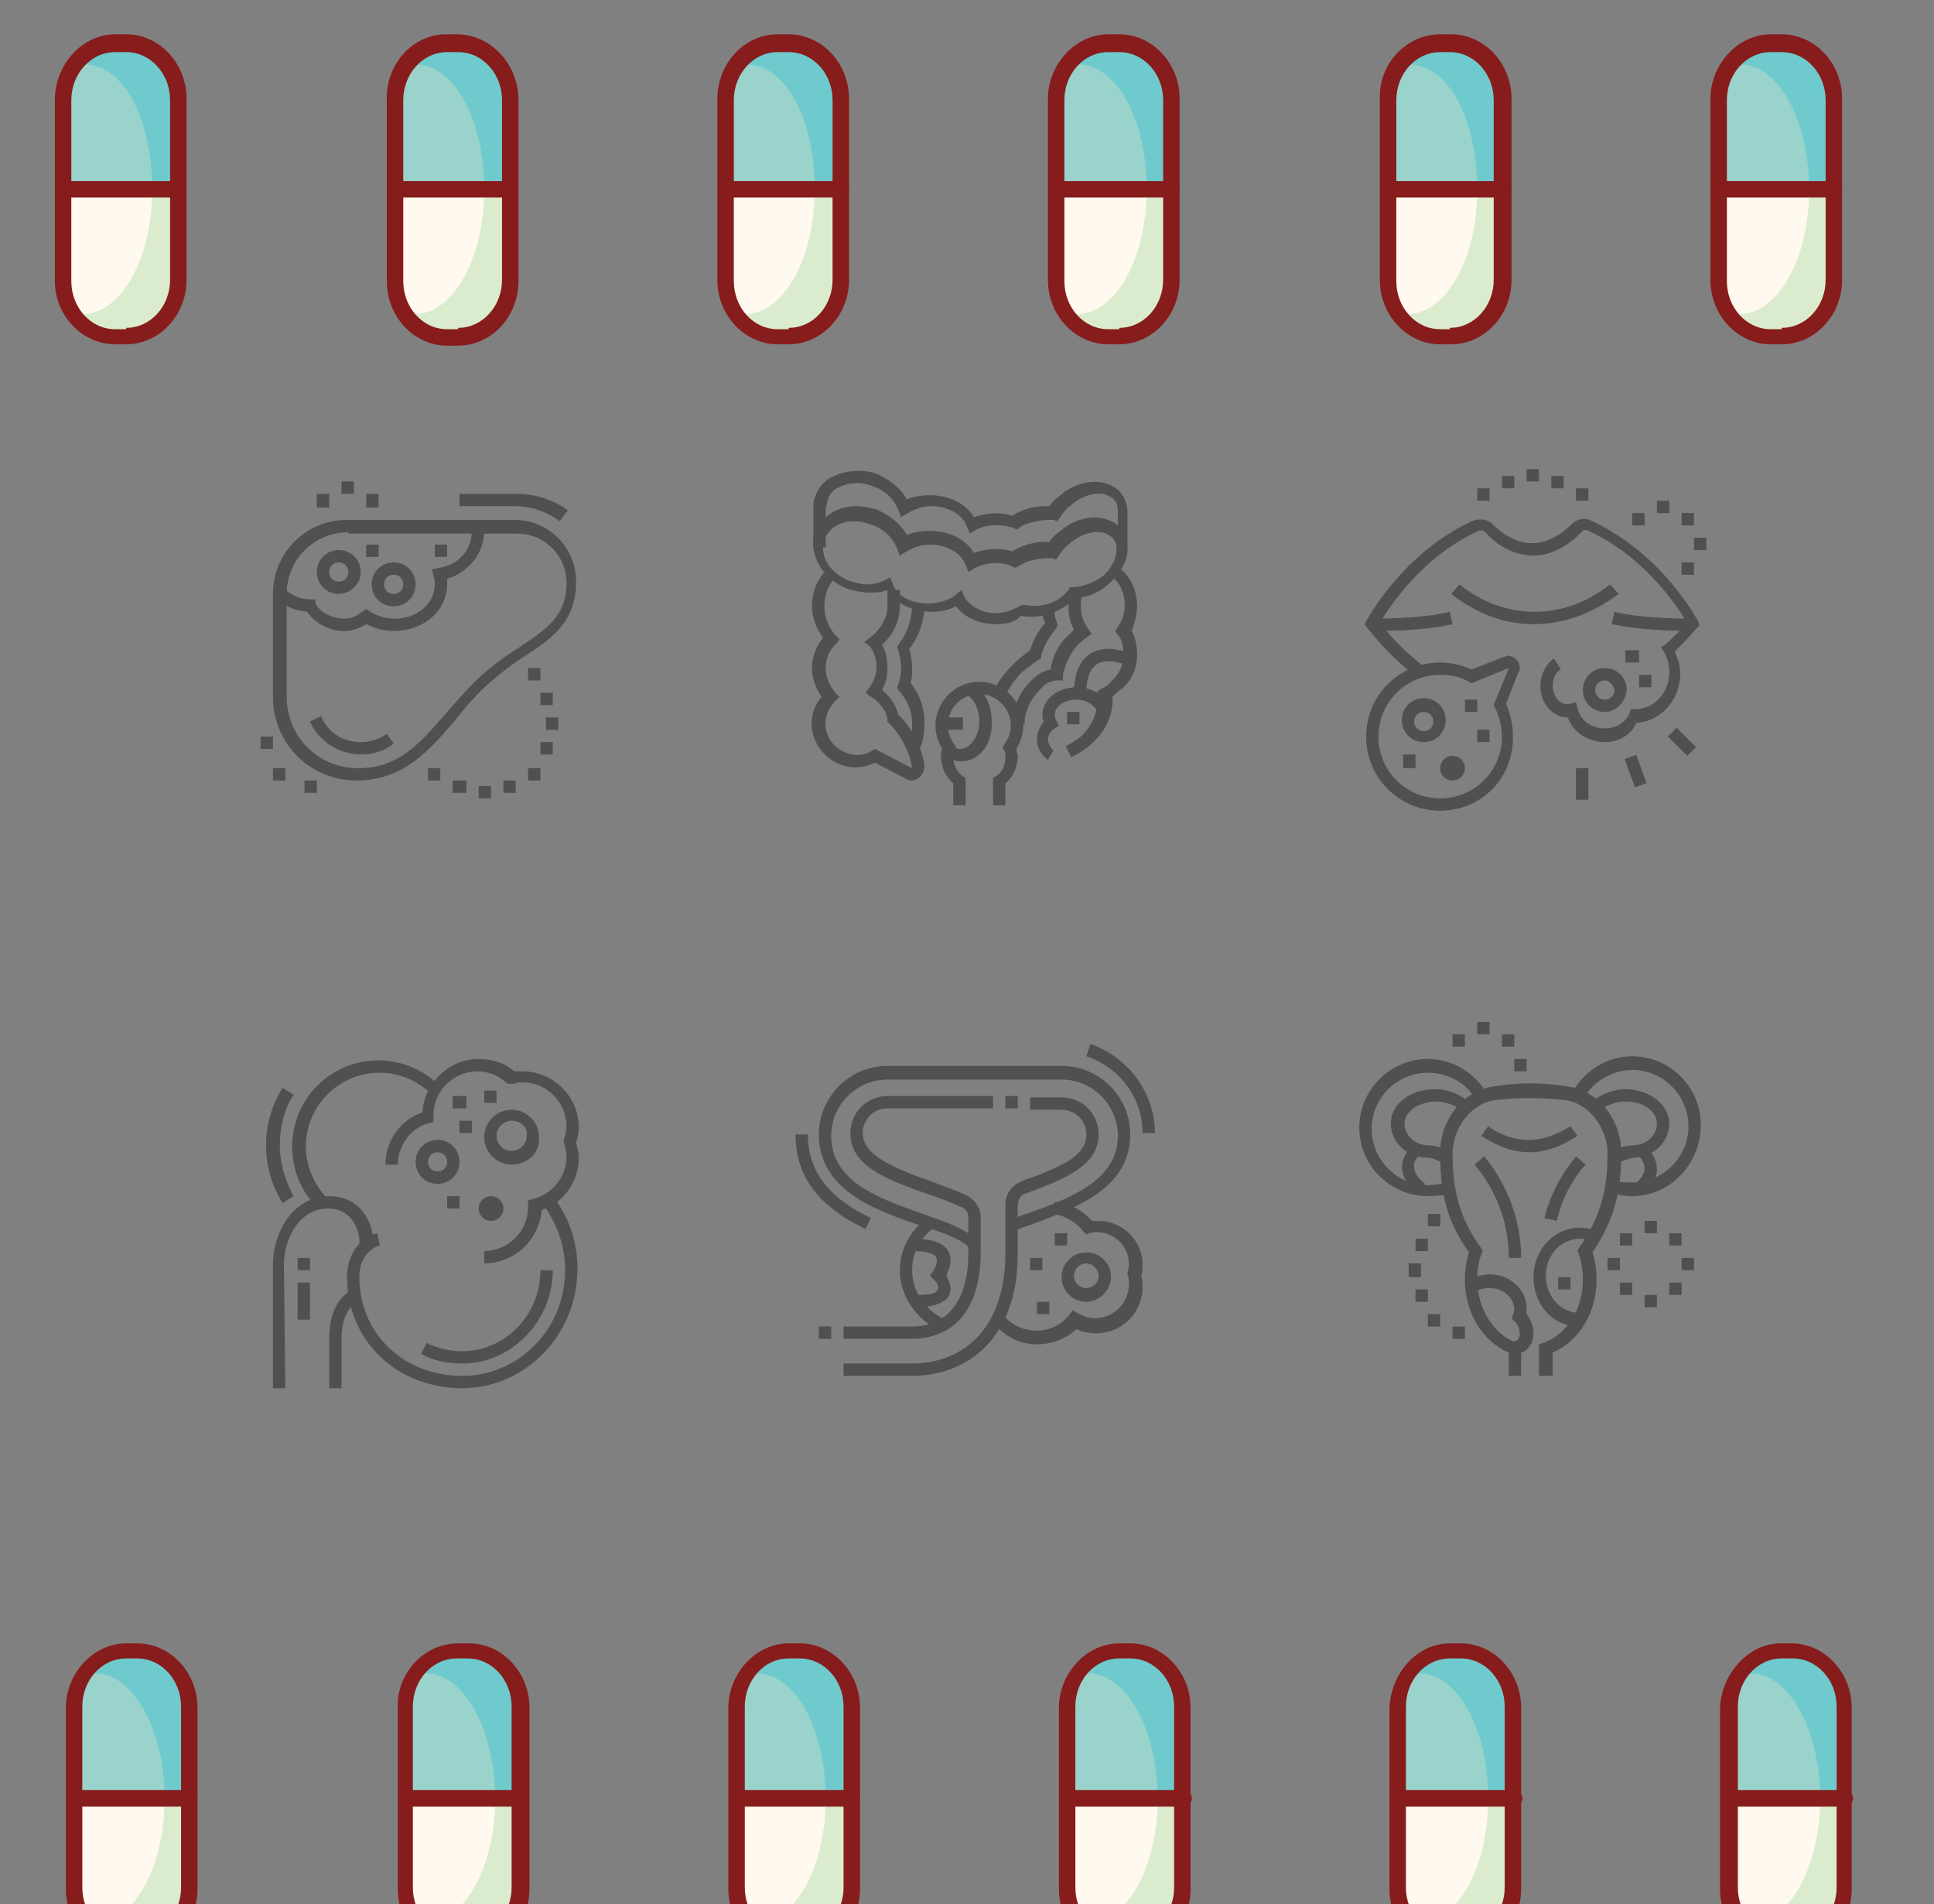 <?xml version="1.0" encoding="utf-8"?>
<!-- Generator: Adobe Illustrator 24.1.2, SVG Export Plug-In . SVG Version: 6.00 Build 0)  -->
<svg version="1.1" id="Layer_1" xmlns="http://www.w3.org/2000/svg" xmlns:xlink="http://www.w3.org/1999/xlink" x="0px" y="0px"
	 viewBox="0 0 141 138.8" style="enable-background:new 0 0 141 138.8;" xml:space="preserve">
<rect x="0" y="0" width="141" height="138.8" fill="#808080" stroke="none"/>
<style type="text/css">
	.st0{fill:#99D3CB;}
	.st1{fill:#FFF9EF;}
	.st2{fill:#6FCACD;}
	.st3{fill:#DAECCD;}
	.st4{fill:#871C1C;}
	.st5{fill:#505050;}
</style>
<g>
	<path class="st0" d="M85.1,7.3c0-2.3-1.7-4.1-3.8-4.1h-0.8c-2.1,0-3.8,1.8-3.8,4.1v6.5h8.4L85.1,7.3L85.1,7.3z"/>
	<path class="st1" d="M80.5,24.5h0.8c2.1,0,3.8-1.8,3.8-4.1v-6.5h-8.4v6.5C76.7,22.6,78.4,24.5,80.5,24.5z"/>
	<path class="st2" d="M83.6,13.8h1.5V7.3c0-2.3-1.7-4.1-3.8-4.1h-0.8c-1.3,0-2.5,0.7-3.2,1.8c0.4-0.2,0.8-0.3,1.3-0.3
		C81.4,4.7,83.6,8.7,83.6,13.8z"/>
	<path class="st3" d="M83.6,13.8c0,5.1-2.3,9.1-5.1,9.1c-0.4,0-0.9-0.1-1.3-0.3c0.7,1.1,1.9,1.8,3.2,1.8h0.9c2.1,0,3.8-1.8,3.8-4.1
		v-6.5L83.6,13.8L83.6,13.8z"/>
	<path class="st4" d="M80.8,2.5h0.8C84,2.5,86,4.6,86,7.2v13.2c0,2.6-2,4.7-4.4,4.7h-0.8c-2.4,0-4.4-2.1-4.4-4.7V7.2
		C76.4,4.7,78.4,2.5,80.8,2.5z M81.6,23.9c1.8,0,3.2-1.6,3.2-3.5V7.3c0-1.9-1.4-3.5-3.2-3.5h-0.8c-1.8,0-3.2,1.6-3.2,3.5v13.2
		c0,1.9,1.4,3.5,3.2,3.5h0.8V23.9z"/>
	<path class="st4" d="M77.3,13.2h8.1c0.3,0,0.6,0.3,0.6,0.6s-0.3,0.6-0.6,0.6h-8.1c-0.3,0-0.6-0.3-0.6-0.6S77,13.2,77.3,13.2z"/>
</g>
<g>
	<path class="st0" d="M36.8,7.3c0-2.3-1.7-4.1-3.8-4.1h-0.8c-2.1,0-3.8,1.8-3.8,4.1v6.5h8.4L36.8,7.3L36.8,7.3z"/>
	<path class="st1" d="M32.2,24.5H33c2.1,0,3.8-1.8,3.8-4.1v-6.5h-8.4v6.5C28.4,22.6,30.1,24.5,32.2,24.5z"/>
	<path class="st2" d="M35.3,13.8h1.5V7.3c0-2.3-1.7-4.1-3.8-4.1h-0.8c-1.3,0-2.5,0.7-3.2,1.8c0.4-0.2,0.8-0.3,1.3-0.3
		C33.1,4.7,35.3,8.7,35.3,13.8z"/>
	<path class="st3" d="M35.3,13.8c0,5.1-2.3,9.1-5.1,9.1c-0.4,0-0.9-0.1-1.3-0.3c0.7,1.1,1.9,1.8,3.2,1.8H33c2.1,0,3.8-1.8,3.8-4.1
		v-6.5L35.3,13.8L35.3,13.8z"/>
	<path class="st4" d="M32.5,2.5h0.8c2.5,0,4.5,2.2,4.5,4.8v13.2c0,2.6-2,4.7-4.4,4.7h-0.8c-2.4,0-4.4-2.1-4.4-4.7V7.3
		C28.1,4.7,30.1,2.5,32.5,2.5z M33.4,23.9c1.8,0,3.2-1.6,3.2-3.5V7.3c0-1.9-1.4-3.5-3.2-3.5h-0.8c-1.8,0-3.2,1.6-3.2,3.5v13.2
		c0,1.9,1.4,3.5,3.2,3.5h0.8V23.9z"/>
	<path class="st4" d="M29,13.2h8.1c0.3,0,0.6,0.3,0.6,0.6s-0.3,0.6-0.6,0.6H29c-0.3,0-0.6-0.3-0.6-0.6S28.7,13.2,29,13.2z"/>
</g>
<g>
	<path class="st0" d="M133.3,7.3c0-2.3-1.7-4.1-3.8-4.1h-0.8c-2.1,0-3.8,1.8-3.8,4.1v6.5h8.4L133.3,7.3L133.3,7.3z"/>
	<path class="st1" d="M128.8,24.5h0.8c2.1,0,3.8-1.8,3.8-4.1v-6.5H125v6.5C125,22.6,126.7,24.5,128.8,24.5z"/>
	<path class="st2" d="M131.9,13.8h1.5V7.3c0-2.3-1.7-4.1-3.8-4.1h-0.8c-1.3,0-2.5,0.7-3.2,1.8c0.4-0.2,0.8-0.3,1.3-0.3
		C129.6,4.7,131.9,8.7,131.9,13.8z"/>
	<path class="st3" d="M131.9,13.8c0,5.1-2.3,9.1-5.1,9.1c-0.4,0-0.9-0.1-1.3-0.3c0.7,1.1,1.9,1.8,3.2,1.8h0.8c2.1,0,3.8-1.8,3.8-4.1
		v-6.5L131.9,13.8L131.9,13.8z"/>
	<path class="st4" d="M129.1,2.5h0.8c2.4,0,4.4,2.1,4.4,4.7v13.2c0,2.6-2,4.7-4.4,4.7h-0.8c-2.4,0-4.4-2.1-4.4-4.7V7.2
		C124.7,4.7,126.7,2.5,129.1,2.5z M129.9,23.9c1.8,0,3.2-1.6,3.2-3.5V7.3c0-1.9-1.4-3.5-3.2-3.5h-0.8c-1.8,0-3.2,1.6-3.2,3.5v13.2
		c0,1.9,1.4,3.5,3.2,3.5h0.8V23.9z"/>
	<path class="st4" d="M125.6,13.2h8.1c0.3,0,0.6,0.3,0.6,0.6s-0.3,0.6-0.6,0.6h-8.1c-0.3,0-0.6-0.3-0.6-0.6S125.3,13.2,125.6,13.2z"
		/>
</g>
<g>
	<path class="st0" d="M60.9,7.3c0-2.3-1.7-4.1-3.8-4.1h-0.8c-2.1,0-3.8,1.8-3.8,4.1v6.5H61L60.9,7.3L60.9,7.3z"/>
	<path class="st1" d="M56.3,24.5h0.8c2.1,0,3.8-1.8,3.8-4.1v-6.5h-8.4v6.5C52.5,22.6,54.2,24.5,56.3,24.5z"/>
	<path class="st2" d="M59.4,13.8h1.5V7.3c0-2.3-1.7-4.1-3.8-4.1h-0.8c-1.3,0-2.5,0.7-3.2,1.8c0.4-0.2,0.8-0.3,1.3-0.3
		C57.3,4.7,59.4,8.7,59.4,13.8z"/>
	<path class="st3" d="M59.4,13.8c0,5.1-2.3,9.1-5.1,9.1c-0.4,0-0.9-0.1-1.3-0.3c0.7,1.1,1.9,1.8,3.2,1.8H57c2.1,0,3.8-1.8,3.8-4.1
		v-6.5L59.4,13.8L59.4,13.8z"/>
	<path class="st4" d="M56.7,2.5h0.8c2.4,0,4.4,2.1,4.4,4.7v13.2c0,2.6-2,4.7-4.4,4.7h-0.8c-2.4,0-4.4-2.1-4.4-4.7V7.2
		C52.3,4.7,54.2,2.5,56.7,2.5z M57.5,23.9c1.8,0,3.2-1.6,3.2-3.5V7.3c0-1.9-1.4-3.5-3.2-3.5h-0.8c-1.8,0-3.2,1.6-3.2,3.5v13.2
		c0,1.9,1.4,3.5,3.2,3.5h0.8V23.9z"/>
	<path class="st4" d="M53.2,13.2h8.1c0.3,0,0.6,0.3,0.6,0.6s-0.3,0.6-0.6,0.6h-8.1c-0.3,0-0.6-0.3-0.6-0.6S52.8,13.2,53.2,13.2z"/>
</g>
<g>
	<path class="st0" d="M109.2,7.3c0-2.3-1.7-4.1-3.8-4.1h-0.8c-2.1,0-3.8,1.8-3.8,4.1v6.5h8.4L109.2,7.3L109.2,7.3z"/>
	<path class="st1" d="M104.6,24.5h0.8c2.1,0,3.8-1.8,3.8-4.1v-6.5h-8.4v6.5C100.8,22.6,102.5,24.5,104.6,24.5z"/>
	<path class="st2" d="M107.7,13.8h1.5V7.3c0-2.3-1.7-4.1-3.8-4.1h-0.8c-1.3,0-2.5,0.7-3.2,1.8c0.4-0.2,0.8-0.3,1.3-0.3
		C105.6,4.7,107.7,8.7,107.7,13.8z"/>
	<path class="st3" d="M107.7,13.8c0,5.1-2.3,9.1-5.1,9.1c-0.4,0-0.9-0.1-1.3-0.3c0.7,1.1,1.9,1.8,3.2,1.8h0.8c2.1,0,3.8-1.8,3.8-4.1
		v-6.5L107.7,13.8L107.7,13.8z"/>
	<path class="st4" d="M105,2.5h0.8c2.4,0,4.4,2.1,4.4,4.7v13.2c0,2.6-2,4.7-4.4,4.7H105c-2.4,0-4.4-2.1-4.4-4.7V7.2
		C100.5,4.7,102.5,2.5,105,2.5z M105.7,23.9c1.8,0,3.2-1.6,3.2-3.5V7.3c0-1.9-1.4-3.5-3.2-3.5H105c-1.8,0-3.2,1.6-3.2,3.5v13.2
		c0,1.9,1.4,3.5,3.2,3.5h0.7V23.9z"/>
	<path class="st4" d="M101.5,13.2h8.1c0.3,0,0.6,0.3,0.6,0.6s-0.3,0.6-0.6,0.6h-8.1c-0.3,0-0.6-0.3-0.6-0.6S101.1,13.2,101.5,13.2z"
		/>
</g>
<g>
	<path class="st0" d="M12.6,7.3c0-2.3-1.7-4.1-3.8-4.1H8.1C6,3.2,4.2,5,4.2,7.3v6.5h8.4C12.6,13.8,12.6,7.3,12.6,7.3z"/>
	<path class="st1" d="M8.1,24.5h0.8c2.1,0,3.8-1.8,3.8-4.1v-6.5H4.2v6.5C4.2,22.6,6,24.5,8.1,24.5z"/>
	<path class="st2" d="M11.1,13.8h1.5V7.3c0-2.3-1.7-4.1-3.8-4.1H8.1C6.8,3.2,5.6,3.9,4.9,5c0.4-0.2,0.8-0.3,1.3-0.3
		C9,4.7,11.1,8.7,11.1,13.8z"/>
	<path class="st3" d="M11.1,13.8c0,5.1-2.3,9.1-5.1,9.1c-0.4,0-0.9-0.1-1.3-0.3c0.7,1.1,1.9,1.8,3.2,1.8h0.8c2.1,0,3.8-1.8,3.8-4.1
		v-6.5L11.1,13.8L11.1,13.8z"/>
	<path class="st4" d="M8.4,2.5h0.8c2.4,0,4.4,2.1,4.4,4.7v13.2c0,2.6-2,4.7-4.4,4.7H8.4C6,25.1,4,23,4,20.5V7.3C4,4.7,6,2.5,8.4,2.5
		z M9.2,23.9c1.8,0,3.2-1.6,3.2-3.5V7.3c0-1.9-1.4-3.5-3.2-3.5H8.4c-1.8,0-3.2,1.6-3.2,3.5v13.2c0,1.9,1.4,3.5,3.2,3.5h0.8V23.9z"/>
	<path class="st4" d="M4.9,13.2H13c0.3,0,0.6,0.3,0.6,0.6s-0.3,0.6-0.6,0.6H4.9c-0.3,0-0.6-0.3-0.6-0.6S4.6,13.2,4.9,13.2z"/>
</g>
<g>
	<path class="st0" d="M85.9,124.6c0-2.3-1.7-4.1-3.8-4.1h-0.8c-2.1,0-3.8,1.8-3.8,4.1v6.5H86L85.9,124.6L85.9,124.6z"/>
	<path class="st1" d="M81.3,141.8H82c2.1,0,3.8-1.8,3.8-4.1v-6.5h-8.4v6.5C77.5,140,79.2,141.8,81.3,141.8z"/>
	<path class="st2" d="M84.4,131.1h1.5v-6.5c0-2.3-1.7-4.1-3.8-4.1h-0.8c-1.3,0-2.5,0.7-3.2,1.8c0.4-0.2,0.8-0.3,1.3-0.3
		C82.1,122,84.4,126.1,84.4,131.1z"/>
	<path class="st3" d="M84.4,131.1c0,5.1-2.3,9.1-5.1,9.1c-0.4,0-0.9-0.1-1.3-0.3c0.7,1.1,1.9,1.8,3.2,1.8H82c2.1,0,3.8-1.8,3.8-4.1
		v-6.5H84.4L84.4,131.1z"/>
	<path class="st4" d="M81.6,119.8h0.8c2.4,0,4.4,2.1,4.4,4.7v13.2c0,2.6-2,4.7-4.4,4.7h-0.8c-2.4,0-4.4-2.1-4.4-4.7v-13.2
		C77.2,122,79.2,119.8,81.6,119.8z M82.4,141.1c1.8,0,3.2-1.6,3.2-3.5v-13.2c0-1.9-1.4-3.5-3.2-3.5h-0.8c-1.8,0-3.2,1.6-3.2,3.5
		v13.2c0,1.9,1.4,3.5,3.2,3.5H82.4z"/>
	<path class="st4" d="M78.2,130.5h8.1c0.3,0,0.6,0.3,0.6,0.6s-0.3,0.6-0.6,0.6h-8.1c-0.3,0-0.6-0.3-0.6-0.6
		C77.5,130.8,77.8,130.5,78.2,130.5z"/>
</g>
<g>
	<path class="st0" d="M37.6,124.6c0-2.3-1.7-4.1-3.8-4.1H33c-2.1,0-3.8,1.8-3.8,4.1v6.5h8.4V124.6L37.6,124.6z"/>
	<path class="st1" d="M33,141.8h0.8c2.1,0,3.8-1.8,3.8-4.1v-6.5h-8.4v6.5C29.2,140,30.9,141.8,33,141.8z"/>
	<path class="st2" d="M36.1,131.1h1.5v-6.5c0-2.3-1.7-4.1-3.8-4.1H33c-1.3,0-2.5,0.7-3.2,1.8c0.4-0.2,0.8-0.3,1.3-0.3
		C33.8,122,36.1,126.1,36.1,131.1z"/>
	<path class="st3" d="M36.1,131.1c0,5.1-2.3,9.1-5.1,9.1c-0.4,0-0.9-0.1-1.3-0.3c0.7,1.1,1.9,1.8,3.2,1.8h0.8c2.1,0,3.8-1.8,3.8-4.1
		v-6.5H36.1L36.1,131.1z"/>
	<path class="st4" d="M33.4,119.8h0.8c2.4,0,4.4,2.1,4.4,4.7v13.2c0,2.6-2,4.7-4.4,4.7h-0.8c-2.4,0-4.4-2.1-4.4-4.7v-13.2
		C28.9,122,30.9,119.8,33.4,119.8z M34.1,141.1c1.8,0,3.2-1.6,3.2-3.5v-13.2c0-1.9-1.4-3.5-3.2-3.5h-0.8c-1.8,0-3.2,1.6-3.2,3.5
		v13.2c0,1.9,1.4,3.5,3.2,3.5H34.1z"/>
	<path class="st4" d="M29.9,130.5H38c0.3,0,0.6,0.3,0.6,0.6s-0.3,0.6-0.6,0.6h-8.1c-0.3,0-0.6-0.3-0.6-0.6
		C29.2,130.8,29.5,130.5,29.9,130.5z"/>
</g>
<g>
	<path class="st0" d="M134.2,124.6c0-2.3-1.7-4.1-3.8-4.1h-0.8c-2.1,0-3.8,1.8-3.8,4.1v6.5h8.4L134.2,124.6L134.2,124.6z"/>
	<path class="st1" d="M129.6,141.8h0.8c2.1,0,3.8-1.8,3.8-4.1v-6.5h-8.4v6.5C125.8,140,127.5,141.8,129.6,141.8z"/>
	<path class="st2" d="M132.7,131.1h1.5v-6.5c0-2.3-1.7-4.1-3.8-4.1h-0.8c-1.3,0-2.5,0.7-3.2,1.8c0.4-0.2,0.8-0.3,1.3-0.3
		C130.4,122,132.7,126.1,132.7,131.1z"/>
	<path class="st3" d="M132.7,131.1c0,5.1-2.3,9.1-5.1,9.1c-0.4,0-0.9-0.1-1.3-0.3c0.7,1.1,1.9,1.8,3.2,1.8h0.8
		c2.1,0,3.8-1.8,3.8-4.1v-6.5H132.7L132.7,131.1z"/>
	<path class="st4" d="M129.8,119.8h0.8c2.4,0,4.4,2.1,4.4,4.7v13.2c0,2.6-2,4.7-4.4,4.7h-0.8c-2.4,0-4.4-2.1-4.4-4.7v-13.2
		C125.5,122,127.5,119.8,129.8,119.8z M130.7,141.1c1.8,0,3.2-1.6,3.2-3.5v-13.2c0-1.9-1.4-3.5-3.2-3.5h-0.8c-1.8,0-3.2,1.6-3.2,3.5
		v13.2c0,1.9,1.4,3.5,3.2,3.5H130.7z"/>
	<path class="st4" d="M126.4,130.5h8.1c0.3,0,0.6,0.3,0.6,0.6s-0.3,0.6-0.6,0.6h-8.1c-0.3,0-0.6-0.3-0.6-0.6
		S126.1,130.5,126.4,130.5z"/>
</g>
<g>
	<path class="st0" d="M61.7,124.6c0-2.3-1.7-4.1-3.8-4.1h-0.8c-2.1,0-3.8,1.8-3.8,4.1v6.5h8.4L61.7,124.6L61.7,124.6z"/>
	<path class="st1" d="M57.2,141.8H58c2.1,0,3.8-1.8,3.8-4.1v-6.5h-8.4v6.5C53.3,140,55.1,141.8,57.2,141.8z"/>
	<path class="st2" d="M60.2,131.1h1.5v-6.5c0-2.3-1.7-4.1-3.8-4.1h-0.8c-1.3,0-2.5,0.7-3.2,1.8c0.4-0.2,0.8-0.3,1.3-0.3
		C58,122,60.2,126.1,60.2,131.1z"/>
	<path class="st3" d="M60.2,131.1c0,5.1-2.3,9.1-5.1,9.1c-0.4,0-0.9-0.1-1.3-0.3c0.7,1.1,1.9,1.8,3.2,1.8h0.8c2.1,0,3.8-1.8,3.8-4.1
		v-6.5H60.2L60.2,131.1z"/>
	<path class="st4" d="M57.5,119.8h0.8c2.4,0,4.4,2.1,4.4,4.7v13.2c0,2.6-2,4.7-4.4,4.7h-0.8c-2.4,0-4.4-2.1-4.4-4.7v-13.2
		C53.1,122,55.1,119.8,57.5,119.8z M58.3,141.1c1.8,0,3.2-1.6,3.2-3.5v-13.2c0-1.9-1.4-3.5-3.2-3.5h-0.8c-1.8,0-3.2,1.6-3.2,3.5
		v13.2c0,1.9,1.4,3.5,3.2,3.5H58.3z"/>
	<path class="st4" d="M54,130.5h8.1c0.3,0,0.6,0.3,0.6,0.6s-0.3,0.6-0.6,0.6H54c-0.3,0-0.6-0.3-0.6-0.6S53.7,130.5,54,130.5z"/>
</g>
<g>
	<path class="st0" d="M110,124.6c0-2.3-1.7-4.1-3.8-4.1h-0.8c-2.1,0-3.8,1.8-3.8,4.1v6.5h8.4L110,124.6L110,124.6z"/>
	<path class="st1" d="M105.5,141.8h0.8c2.1,0,3.8-1.8,3.8-4.1v-6.5h-8.4v6.5C101.6,140,103.3,141.8,105.5,141.8z"/>
	<path class="st2" d="M108.5,131.1h1.5v-6.5c0-2.3-1.7-4.1-3.8-4.1h-0.8c-1.3,0-2.5,0.7-3.2,1.8c0.4-0.2,0.8-0.3,1.3-0.3
		C106.3,122,108.5,126.1,108.5,131.1z"/>
	<path class="st3" d="M108.5,131.1c0,5.1-2.3,9.1-5.1,9.1c-0.4,0-0.9-0.1-1.3-0.3c0.7,1.1,1.9,1.8,3.2,1.8h0.8
		c2.1,0,3.8-1.8,3.8-4.1v-6.5H108.5L108.5,131.1z"/>
	<path class="st4" d="M105.7,119.8h0.8c2.4,0,4.4,2.1,4.4,4.7v13.2c0,2.6-2,4.7-4.4,4.7h-0.8c-2.4,0-4.4-2.1-4.4-4.7v-13.2
		C101.4,122,103.3,119.8,105.7,119.8z M106.5,141.1c1.8,0,3.2-1.6,3.2-3.5v-13.2c0-1.9-1.4-3.5-3.2-3.5h-0.8c-1.8,0-3.2,1.6-3.2,3.5
		v13.2c0,1.9,1.4,3.5,3.2,3.5H106.5z"/>
	<path class="st4" d="M102.3,130.5h8.1c0.3,0,0.6,0.3,0.6,0.6s-0.3,0.6-0.6,0.6h-8.1c-0.3,0-0.6-0.3-0.6-0.6S102,130.5,102.3,130.5z
		"/>
</g>
<g>
	<path class="st0" d="M13.4,124.6c0-2.3-1.7-4.1-3.8-4.1H8.9c-2.1,0-3.8,1.8-3.8,4.1v6.5h8.4L13.4,124.6L13.4,124.6z"/>
	<path class="st1" d="M8.9,141.8h0.8c2.1,0,3.8-1.8,3.8-4.1v-6.5H5v6.5C5.1,140,6.8,141.8,8.9,141.8z"/>
	<path class="st2" d="M12,131.1h1.5v-6.5c0-2.3-1.7-4.1-3.8-4.1H8.9c-1.3,0-2.5,0.7-3.2,1.8c0.4-0.2,0.8-0.3,1.3-0.3
		C9.7,122,12,126.1,12,131.1z"/>
	<path class="st3" d="M12,131.1c0,5.1-2.3,9.1-5.1,9.1c-0.4,0-0.9-0.1-1.3-0.3c0.7,1.1,1.9,1.8,3.2,1.8h0.8c2.1,0,3.8-1.8,3.8-4.1
		v-6.5H12L12,131.1z"/>
	<path class="st4" d="M9.2,119.8H10c2.4,0,4.4,2.1,4.4,4.7v13.2c0,2.6-2,4.7-4.4,4.7H9.2c-2.4,0-4.4-2.1-4.4-4.7v-13.2
		C4.8,122,6.8,119.8,9.2,119.8z M10,141.1c1.8,0,3.2-1.6,3.2-3.5v-13.2c0-1.9-1.4-3.5-3.2-3.5H9.2c-1.8,0-3.2,1.6-3.2,3.5v13.2
		c0,1.9,1.4,3.5,3.2,3.5H10z"/>
	<path class="st4" d="M5.7,130.5h8.1c0.3,0,0.6,0.3,0.6,0.6s-0.3,0.6-0.6,0.6H5.7c-0.3,0-0.6-0.3-0.6-0.6S5.4,130.5,5.7,130.5z"/>
</g>
<g>
	<g>
		<path class="st5" d="M110.9,91.7H110c0-3.7-1.9-6.1-2.5-6.8l0.7-0.6C108.8,85,110.9,87.7,110.9,91.7z"/>
		<path class="st5" d="M113.5,89l-0.9-0.2c0.6-2.5,2-4.1,2.3-4.5l0.7,0.6C115.2,85.3,114,86.8,113.5,89z"/>
		<path class="st5" d="M110.4,98.7l-0.1-0.9c0.4,0,0.5-0.4,0.5-0.5c0-0.5-0.2-0.8-0.4-1l-0.2-0.2l0.1-0.2c0-0.1,0.1-0.3,0.1-0.4
			c0-0.9-0.8-1.6-1.8-1.6c-0.4,0-0.8,0.1-1.1,0.3l-0.5-0.8c0.5-0.3,1-0.5,1.6-0.5c1.5,0,2.7,1.1,2.7,2.5c0,0.1,0,0.3,0,0.4
			c0.3,0.4,0.5,0.9,0.5,1.4C111.8,98,111.3,98.7,110.4,98.7z"/>
		<path class="st5" d="M115.1,96.7c-1.9,0-3.3-1.6-3.3-3.6s1.5-3.6,3.4-3.6c0.4,0,0.8,0.1,1.2,0.2l-0.3,0.8
			c-0.3-0.1-0.6-0.2-0.9-0.2c-1.4,0-2.5,1.2-2.5,2.7s1.1,2.7,2.4,2.7L115.1,96.7z"/>
		<polygon class="st5" points="114.5,93.1 113.6,93.1 113.6,94 114.5,94 		"/>
		<path class="st5" d="M119,87.2c-0.6,0-1.1-0.1-1.7-0.3l0.3-0.9c0.4,0.2,0.9,0.2,1.4,0.2c2.2,0,4.1-1.8,4.1-4.1
			c0-2.2-1.8-4.1-4.1-4.1c-1.4,0-2.8,0.8-3.5,2l-0.8-0.5c0.9-1.5,2.5-2.5,4.3-2.5c2.7,0,5,2.2,5,5C124,84.9,121.7,87.2,119,87.2z"/>
		<path class="st5" d="M104.1,87.2c-2.7,0-5-2.2-5-5c0-2.7,2.2-5,5-5c1.8,0,3.4,1,4.3,2.5l-0.8,0.5c-0.7-1.3-2.1-2-3.5-2
			c-2.2,0-4.1,1.8-4.1,4.1c0,2.2,1.8,4.1,4.1,4.1c0.5,0,0.9-0.1,1.4-0.2l0.3,0.9C105.2,87.1,104.6,87.2,104.1,87.2z"/>
		<path class="st5" d="M105.2,84.8c-0.3-0.2-0.8-0.4-1.1-0.4c-1.5,0-2.7-1.1-2.7-2.5s1.4-2.5,3.2-2.5c1,0,1.9,0.4,2.6,1l-0.6,0.6
			c-0.4-0.4-1.2-0.7-1.9-0.7c-1.2,0-2.3,0.7-2.3,1.6s0.8,1.6,1.8,1.6c0.7,0,1.4,0.4,1.6,0.5L105.2,84.8z"/>
		<path class="st5" d="M103.4,87.1c-0.7-0.6-1.1-1.2-1.2-1.9c0-0.6,0.2-1.1,0.7-1.6l0.6,0.6c-0.2,0.2-0.5,0.5-0.4,0.9
			c0,0.4,0.3,0.8,0.8,1.2L103.4,87.1z"/>
		<path class="st5" d="M117.9,84.8l-0.5-0.8c0.2-0.1,0.9-0.5,1.6-0.5c1,0,1.8-0.7,1.8-1.6s-1-1.6-2.3-1.6c-0.7,0-1.5,0.3-1.9,0.7
			l-0.6-0.6c0.6-0.6,1.6-1,2.5-1c1.7,0,3.2,1.1,3.2,2.5s-1.2,2.5-2.7,2.5C118.6,84.5,118.2,84.7,117.9,84.8z"/>
		<path class="st5" d="M119.7,87.1l-0.6-0.7c0.5-0.4,0.8-0.8,0.8-1.2c0-0.4-0.2-0.7-0.4-0.9l0.6-0.6c0.5,0.5,0.7,1,0.7,1.6
			C120.8,85.8,120.4,86.5,119.7,87.1z"/>
		<path class="st5" d="M113.1,100.3h-0.9V98l0.3-0.1c1.7-0.6,2.9-2.4,2.9-4.6c0-0.7-0.1-1.3-0.3-1.9l-0.1-0.2l0.1-0.2
			c1.7-2.4,2.1-4.5,2.1-6.9c0-1.9-1.4-3.7-3.1-3.9c-1.8-0.2-3.4-0.2-5.1,0s-3.1,2-3.1,3.9c0,2.4,0.4,4.6,2.1,6.9l0.1,0.2l-0.1,0.2
			c-0.2,0.6-0.3,1.2-0.3,1.9c0,2.1,1.2,4,2.9,4.6l0.3,0.1v2.3H110v-1.7c-1.9-0.8-3.2-2.9-3.2-5.3c0-0.7,0.1-1.4,0.3-2
			c-1.8-2.5-2.1-4.7-2.1-7.3c0-2.4,1.7-4.5,3.9-4.8c1.8-0.3,3.5-0.3,5.4,0c2.2,0.3,3.9,2.4,3.9,4.8c0,2.6-0.4,4.8-2.1,7.3
			c0.2,0.6,0.3,1.3,0.3,2c0,2.4-1.3,4.5-3.2,5.3v1.7H113.1z"/>
		<polygon class="st5" points="108.6,74.5 107.7,74.5 107.7,75.4 108.6,75.4 		"/>
		<polygon class="st5" points="110.4,75.4 109.5,75.4 109.5,76.3 110.4,76.3 		"/>
		<polygon class="st5" points="111.3,77.2 110.4,77.2 110.4,78.1 111.3,78.1 		"/>
		<polygon class="st5" points="106.8,75.4 105.9,75.4 105.9,76.3 106.8,76.3 		"/>
		<polygon class="st5" points="120.8,89 119.9,89 119.9,89.9 120.8,89.9 		"/>
		<polygon class="st5" points="122.6,89.9 121.7,89.9 121.7,90.8 122.6,90.8 		"/>
		<polygon class="st5" points="118.1,91.7 117.2,91.7 117.2,92.6 118.1,92.6 		"/>
		<polygon class="st5" points="123.5,91.7 122.6,91.7 122.6,92.6 123.5,92.6 		"/>
		<polygon class="st5" points="120.8,94.4 119.9,94.4 119.9,95.3 120.8,95.3 		"/>
		<polygon class="st5" points="119,93.5 118.1,93.5 118.1,94.4 119,94.4 		"/>
		<polygon class="st5" points="122.6,93.5 121.7,93.5 121.7,94.4 122.6,94.4 		"/>
		<polygon class="st5" points="119,89.9 118.1,89.9 118.1,90.8 119,90.8 		"/>
		<polygon class="st5" points="105,95.8 104.1,95.8 104.1,96.7 105,96.7 		"/>
		<polygon class="st5" points="106.8,96.7 105.9,96.7 105.9,97.6 106.8,97.6 		"/>
		<polygon class="st5" points="104.1,94 103.2,94 103.2,94.9 104.1,94.9 		"/>
		<polygon class="st5" points="103.6,92.1 102.7,92.1 102.7,93.1 103.6,93.1 		"/>
		<polygon class="st5" points="105,88.5 104.1,88.5 104.1,89.4 105,89.4 		"/>
		<polygon class="st5" points="104.1,90.3 103.2,90.3 103.2,91.2 104.1,91.2 		"/>
		<path class="st5" d="M111.5,84c-1.6,0-2.9-0.8-3.5-1.2l0.5-0.7c0.5,0.4,1.6,1,3,1c1.3,0,2.5-0.7,3-1l0.5,0.7
			C114.4,83.2,113.1,84,111.5,84z"/>
	</g>
	<g>
		<path class="st5" d="M70.7,91c-0.6-0.7-2.1-1.2-3.7-1.7c-3.3-1.1-7.3-2.6-7.3-6.6c0-2.7,2.2-5,5-5h12.7c2.7,0,5,2.2,5,5
			c0,4-4.1,5.4-7.3,6.6c-0.4,0.1-0.8,0.3-1.1,0.4l-0.3-0.8c0.4-0.1,0.7-0.3,1.1-0.4c3.1-1.1,6.7-2.4,6.7-5.7c0-2.2-1.8-4.1-4.1-4.1
			H64.7c-2.2,0-4.1,1.8-4.1,4.1c0,3.4,3.6,4.6,6.7,5.7c1.7,0.6,3.2,1.1,4,2L70.7,91z"/>
		<path class="st5" d="M68.5,97c-1.8-0.9-2.9-2.6-2.9-4.4c0-1.5,0.8-3,2.1-3.9l0.5,0.7c-1.1,0.8-1.7,1.9-1.7,3.2
			c0,1.5,0.9,2.9,2.4,3.6L68.5,97z"/>
		<path class="st5" d="M66.8,95.3L66.8,95.3v-0.9l0,0c1,0,1.4-0.1,1.5-0.3c0,0,0.1-0.1,0.1-0.2c0-0.3-0.2-0.5-0.3-0.6L67.8,93
			l0.2-0.3c0.1-0.1,0.3-0.5,0.3-0.8c0-0.2,0-0.7-1.8-0.7v-0.9c0.7,0,2.8,0,2.8,1.6c0,0.4-0.2,0.8-0.3,1.1c0.1,0.2,0.3,0.6,0.3,0.9
			s-0.1,0.6-0.3,0.8C68.4,95.2,67.6,95.3,66.8,95.3z"/>
		<path class="st5" d="M75.6,98c-1.3,0-2.4-0.6-3.2-1.6l0.7-0.6c0.6,0.8,1.5,1.2,2.5,1.2c0.9,0,1.8-0.4,2.4-1.2l0.2-0.3l0.3,0.2
			c0.4,0.2,0.8,0.4,1.3,0.4c1.4,0,2.5-1.1,2.5-2.5c0-0.2,0-0.5-0.1-0.7v-0.1v-0.1c0.1-0.2,0.1-0.4,0.1-0.6c0-1.4-1.4-2.6-2.9-2.2
			L79.2,90L79,89.8c-0.5-0.7-1.4-1.2-2.2-1.3l0.1-0.9c1,0.1,2,0.6,2.7,1.4c0.2,0,0.4,0,0.5,0c1.7,0,3.2,1.4,3.2,3.2
			c0,0.3,0,0.5-0.1,0.8c0.1,0.3,0.1,0.5,0.1,0.8c0,1.9-1.5,3.4-3.4,3.4c-0.5,0-1-0.1-1.4-0.3C77.7,97.6,76.7,98,75.6,98z"/>
		<path class="st5" d="M79.2,94.9c-1,0-1.8-0.8-1.8-1.8s0.8-1.8,1.8-1.8s1.8,0.8,1.8,1.8C81,94,80.2,94.9,79.2,94.9z M79.2,92.1
			c-0.5,0-0.9,0.4-0.9,0.9s0.4,0.9,0.9,0.9s0.9-0.4,0.9-0.9C80.1,92.6,79.7,92.1,79.2,92.1z"/>
		<polygon class="st5" points="76.5,94.9 75.6,94.9 75.6,95.8 76.5,95.8 		"/>
		<polygon class="st5" points="76,91.7 75.1,91.7 75.1,92.6 76,92.6 		"/>
		<polygon class="st5" points="77.8,89.9 76.9,89.9 76.9,90.8 77.8,90.8 		"/>
		<path class="st5" d="M84.2,82.6h-0.9c0-2.6-1.7-4.8-4.1-5.6l0.3-0.9C82.3,77.1,84.2,79.7,84.2,82.6z"/>
		<path class="st5" d="M63.1,89.6c-3.5-1.7-5.1-3.9-5.1-6.9h0.9c0,2.7,1.5,4.6,4.6,6.1L63.1,89.6z"/>
		<rect x="59.7" y="96.7" class="st5" width="0.9" height="0.9"/>
		<path class="st5" d="M66.5,100.3h-5v-0.9h5c3.3,0,6.8-2.1,6.8-8.1v-3.5c0-0.8,0.5-1.4,1.2-1.7c3.1-1.1,4.7-1.9,4.7-3.4
			c0-1-0.8-1.8-1.8-1.8h-2.3V80h2.3c1.5,0,2.7,1.2,2.7,2.7c0,2.2-2.3,3.2-5.3,4.3c-0.4,0.1-0.6,0.5-0.6,0.9v3.5
			C74.2,97.9,70.2,100.3,66.5,100.3z"/>
		<rect x="73.3" y="79.9" class="st5" width="0.9" height="0.9"/>
		<path class="st5" d="M66.5,97.6h-5v-0.9h5c2.6,0,4.1-1.9,4.1-5.4v-2.5c0-0.4-0.2-0.7-0.5-0.8c-0.7-0.3-1.4-0.6-2.3-0.9
			c-3.5-1.2-5.8-2.2-5.8-4.5c0-1.5,1.2-2.7,2.7-2.7h7.7v0.9h-7.7c-1,0-1.8,0.8-1.8,1.8c0,1.6,2.1,2.5,5.2,3.6
			c0.8,0.3,1.6,0.6,2.3,0.9c0.6,0.3,1.1,0.9,1.1,1.6v2.5C71.5,97,68,97.6,66.5,97.6z"/>
	</g>
	<g>
		<path class="st5" d="M23.1,88c-1.2-1.2-1.8-2.8-1.8-4.4c0-3.5,2.8-6.3,6.3-6.3c1.7,0,3.3,0.7,4.5,1.9l-0.6,0.6
			c-1-1-2.4-1.6-3.8-1.6c-3,0-5.4,2.4-5.4,5.4c0,1.4,0.6,2.8,1.6,3.8L23.1,88z"/>
		<path class="st5" d="M35.3,92.1v-0.9c1.7,0,3.2-1.4,3.2-3.2v-0.5l0.4-0.1c1.4-0.4,2.4-1.6,2.4-3.1c0-0.3-0.1-0.7-0.2-1v-0.1v-0.1
			c0.1-0.3,0.2-0.7,0.2-1c0-1.7-1.4-3.2-3.2-3.2c-0.2,0-0.4,0-0.6,0.1h-0.2L37,79c-0.6-0.6-1.4-0.9-2.2-0.9c-1.7,0-3.2,1.4-3.2,3.2
			v0.5l-0.4,0.1c-1.2,0.3-2.2,1.6-2.2,3h-0.9c0-1.7,1.1-3.3,2.7-3.8c0.1-2.1,1.9-3.9,4.1-3.9c1,0,1.9,0.3,2.6,0.9c0.2,0,0.4,0,0.6,0
			c2.2,0,4.1,1.8,4.1,4.1c0,0.4-0.1,0.8-0.2,1.1c0.1,0.4,0.2,0.7,0.2,1.1c0,1.7-1.1,3.3-2.7,3.8C39.3,90.4,37.5,92.1,35.3,92.1z"/>
		<path class="st5" d="M33.7,101.2c-4.8,0-8.4-3.5-8.4-8.1c0-2.1,1.4-3,2.2-3.2l0.2,0.9l-0.1-0.4l0.1,0.4c-0.1,0-1.5,0.4-1.5,2.3
			c0,4.1,3.2,7.2,7.5,7.2c4.1,0,7.5-3.4,7.5-7.7c0-1.8-0.6-3.4-1.6-4.8l0.7-0.6c1.2,1.5,1.8,3.4,1.8,5.3
			C42.1,97.3,38.3,101.2,33.7,101.2z"/>
		<path class="st5" d="M20.8,101.2h-0.9v-9c0-2.4,1.5-5,4.1-5c2.4,0,3.2,2.1,3.2,3.2c0,0.2,0,0.4-0.1,0.7l-0.9-0.2
			c0-0.2,0-0.3,0-0.5c0-0.5-0.4-2.3-2.3-2.3c-2,0-3.2,2.1-3.2,4.1L20.8,101.2L20.8,101.2z"/>
		<path class="st5" d="M24.9,101.2H24v-3.6c0-3,1.7-3.6,1.8-3.6l0.3,0.9c0,0-1.2,0.4-1.2,2.7C24.9,97.6,24.9,101.2,24.9,101.2z"/>
		<rect x="21.7" y="91.7" class="st5" width="0.9" height="0.9"/>
		<rect x="21.7" y="93.5" class="st5" width="0.9" height="2.7"/>
		<path class="st5" d="M37.3,84.9c-1.1,0-2-0.9-2-2s0.9-2,2-2s2,0.9,2,2C39.4,84,38.5,84.9,37.3,84.9z M37.3,81.7
			c-0.6,0-1.1,0.5-1.1,1.1s0.5,1.1,1.1,1.1s1.1-0.5,1.1-1.1C38.5,82.2,38,81.7,37.3,81.7z"/>
		<path class="st5" d="M31.9,86.3c-0.9,0-1.6-0.7-1.6-1.6s0.7-1.6,1.6-1.6s1.6,0.7,1.6,1.6C33.5,85.6,32.8,86.3,31.9,86.3z M31.9,84
			c-0.4,0-0.7,0.3-0.7,0.7c0,0.4,0.3,0.7,0.7,0.7c0.4,0,0.7-0.3,0.7-0.7S32.3,84,31.9,84z"/>
		<path class="st5" d="M35.8,89c-0.5,0-0.9-0.4-0.9-0.9s0.4-0.9,0.9-0.9s0.9,0.4,0.9,0.9S36.3,89,35.8,89z M35.8,88.1L35.8,88.1
			L35.8,88.1z"/>
		<polygon class="st5" points="34,79.9 33,79.9 33,80.8 34,80.8 		"/>
		<polygon class="st5" points="34.4,81.7 33.5,81.7 33.5,82.6 34.4,82.6 		"/>
		<polygon class="st5" points="36.2,79.5 35.3,79.5 35.3,80.4 36.2,80.4 		"/>
		<polygon class="st5" points="33.5,87.2 32.6,87.2 32.6,88.1 33.5,88.1 		"/>
		<path class="st5" d="M33.7,99.4c-1.1,0-2.1-0.2-3-0.7l0.4-0.8c0.8,0.4,1.7,0.6,2.6,0.6c3.1,0,5.7-2.6,5.7-5.9h0.9
			C40.3,96.3,37.3,99.4,33.7,99.4z"/>
		<path class="st5" d="M20.6,87.7c-0.8-1.3-1.2-2.7-1.2-4.2s0.4-2.9,1.2-4.2l0.8,0.5c-0.7,1.1-1,2.4-1,3.7c0,1.3,0.4,2.6,1,3.7
			L20.6,87.7z"/>
	</g>
	<g>
		<path class="st5" d="M123.5,46c-3.3,0-5.1-0.3-6-0.5l0.2-0.9c0.8,0.2,2.5,0.5,5.7,0.5V46H123.5z"/>
		<path class="st5" d="M117,54.1c-1.2,0-2.3-0.7-2.7-1.8l0,0c-1.1,0-2-1-2-2.3c0-0.8,0.4-1.6,1-2l0.5,0.8c-0.4,0.2-0.6,0.7-0.6,1.2
			c0,0.8,0.6,1.5,1.3,1.3l0.4-0.1l0.1,0.4c0.2,0.9,1,1.5,2,1.5c0.8,0,1.5-0.4,1.8-1.1l0.1-0.3h0.3c1.4,0,2.5-1.2,2.5-2.7
			c0-0.5-0.1-1-0.4-1.5l-0.2-0.3l0.3-0.2c0.8-0.7,1.3-1.3,1.6-1.6c-0.6-1-3-4.8-7.2-6.7c-0.2-0.1-0.4-0.1-0.5,0.1
			c-0.5,0.5-1.8,1.7-3.5,1.7c-1.8,0-3.1-1.2-3.5-1.7c-0.1-0.1-0.3-0.2-0.5-0.1c-4.2,1.9-6.6,5.7-7.2,6.7c0.4,0.5,1.4,1.8,3.1,3.1
			l-0.6,0.7c-2.3-1.8-3.4-3.5-3.5-3.5l-0.1-0.2l0.1-0.2c0.1-0.2,2.7-5,7.7-7.3c0.5-0.2,1.1-0.2,1.5,0.2s1.5,1.4,2.9,1.4
			s2.5-1,2.9-1.4s1-0.5,1.5-0.2c5.1,2.4,7.6,7.1,7.7,7.3l0.1,0.3l-0.2,0.2c0,0-0.6,0.7-1.6,1.7c0.2,0.5,0.4,1,0.4,1.6
			c0,1.9-1.4,3.5-3.2,3.6C118.9,53.6,118,54.1,117,54.1z"/>
		<path class="st5" d="M105.9,56.9c-0.5,0-0.9-0.4-0.9-0.9s0.4-0.9,0.9-0.9s0.9,0.4,0.9,0.9S106.4,56.9,105.9,56.9z M105.9,56
			L105.9,56L105.9,56z"/>
		<path class="st5" d="M103.8,54.1c-0.9,0-1.6-0.7-1.6-1.6c0-0.9,0.7-1.6,1.6-1.6s1.6,0.7,1.6,1.6C105.4,53.4,104.7,54.1,103.8,54.1
			z M103.8,51.9c-0.4,0-0.7,0.3-0.7,0.7s0.3,0.7,0.7,0.7s0.7-0.3,0.7-0.7S104.2,51.9,103.8,51.9z"/>
		<polygon class="st5" points="107.7,51 106.8,51 106.8,51.9 107.7,51.9 		"/>
		<polygon class="st5" points="108.6,53.2 107.7,53.2 107.7,54.1 108.6,54.1 		"/>
		<polygon class="st5" points="103.2,55 102.3,55 102.3,56 103.2,56 		"/>
		<path class="st5" d="M117,51.9c-0.9,0-1.6-0.7-1.6-1.6c0-0.9,0.7-1.6,1.6-1.6s1.6,0.7,1.6,1.6C118.5,51.2,117.8,51.9,117,51.9z
			 M117,49.6c-0.4,0-0.7,0.3-0.7,0.7s0.3,0.7,0.7,0.7c0.4,0,0.7-0.3,0.7-0.7C117.6,49.9,117.3,49.6,117,49.6z"/>
		<polygon class="st5" points="119.5,47.4 118.5,47.4 118.5,48.3 119.5,48.3 		"/>
		<polygon class="st5" points="120.4,49.2 119.5,49.2 119.5,50.1 120.4,50.1 		"/>
		<rect x="114.9" y="56" class="st5" width="0.9" height="2.3"/>
		<rect x="118.8" y="55.1" transform="matrix(0.94 -0.341 0.341 0.94 -12.016 44.048)" class="st5" width="0.9" height="2.2"/>
		
			<rect x="122.2" y="53.1" transform="matrix(0.707 -0.707 0.707 0.707 -2.338 102.54)" class="st5" width="0.9" height="2"/>
		<path class="st5" d="M105,59.1c-3,0-5.4-2.4-5.4-5.4s2.4-5.4,5.4-5.4c0.8,0,1.6,0.2,2.3,0.5l2.3-0.9c0.1,0,0.2-0.1,0.3-0.1
			c0.5,0,0.9,0.4,0.9,0.9c0,0.1,0,0.2-0.1,0.3l-0.9,2.3c0.3,0.7,0.5,1.5,0.5,2.3C110.4,56.7,108,59.1,105,59.1z M105,49.2
			c-2.5,0-4.5,2-4.5,4.5s2,4.5,4.5,4.5s4.5-2,4.5-4.5c0-0.7-0.2-1.5-0.5-2.1l-0.1-0.2l1.1-2.7l-2.7,1.1l-0.2-0.1
			C106.4,49.3,105.7,49.2,105,49.2z"/>
		<path class="st5" d="M111.8,45.5c-2.2,0-4.2-0.8-6-2.2l0.6-0.7c1.6,1.3,3.5,2,5.5,2s3.8-0.7,5.5-2l0.6,0.7
			C116,44.8,113.9,45.5,111.8,45.5z"/>
		<path class="st5" d="M100,46v-0.9c3.2,0,4.9-0.3,5.7-0.5l0.2,0.9C105.1,45.7,103.3,46,100,46z"/>
		<polygon class="st5" points="115.8,35.6 114.9,35.6 114.9,36.5 115.8,36.5 		"/>
		<polygon class="st5" points="114,34.7 113.1,34.7 113.1,35.6 114,35.6 		"/>
		<polygon class="st5" points="108.6,35.6 107.7,35.6 107.7,36.5 108.6,36.5 		"/>
		<polygon class="st5" points="110.4,34.7 109.5,34.7 109.5,35.6 110.4,35.6 		"/>
		<polygon class="st5" points="112.2,34.2 111.3,34.2 111.3,35.1 112.2,35.1 		"/>
		<polygon class="st5" points="121.7,36.5 120.8,36.5 120.8,37.4 121.7,37.4 		"/>
		<polygon class="st5" points="123.5,37.4 122.6,37.4 122.6,38.3 123.5,38.3 		"/>
		<polygon class="st5" points="124.4,39.2 123.5,39.2 123.5,40.1 124.4,40.1 		"/>
		<polygon class="st5" points="123.5,41 122.6,41 122.6,41.9 123.5,41.9 		"/>
		<polygon class="st5" points="119.9,37.4 119,37.4 119,38.3 119.9,38.3 		"/>
	</g>
	<g>
		<path class="st5" d="M72.6,45.5c-1.2,0-2.3-0.5-2.9-1.3c-0.6,0.3-1.2,0.4-1.8,0.4c-1.4,0-2.6-0.6-3.2-1.6
			c-0.4,0.2-0.8,0.2-1.3,0.2S62.5,43.1,62,43c-1.9-0.6-3.1-2.5-2.6-4.1c0.4-1.2,1.6-2,3-2l0,0c0.5,0,0.9,0.1,1.4,0.2
			c1,0.4,1.9,1.1,2.3,1.9c0.5-0.2,1.1-0.3,1.7-0.3c1.4,0,2.6,0.6,3.2,1.6c0.9-0.3,1.9-0.4,2.8-0.1c0.3-0.2,0.5-0.3,0.8-0.4
			c0.5-0.2,1.1-0.3,1.6-0.3c0.1,0,0.2,0,0.3,0c0.2-0.3,0.4-0.5,0.7-0.7c1.4-1.3,3.4-1.4,4.4-0.4c0.4,0.4,0.6,1,0.6,1.6
			c0,0.9-0.5,1.8-1.3,2.5c-0.7,0.7-1.7,1.1-2.6,1.1c-0.4,0.5-1,0.9-1.7,1.1c-0.7,0.3-1.5,0.3-2.2,0.2C74,45.4,73.3,45.5,72.6,45.5z
			 M70.1,43l0.2,0.5c0.4,0.7,1.3,1.2,2.3,1.2c0.6,0,1.2-0.2,1.7-0.5l0.2-0.1h0.2c0.6,0.1,1.2,0.1,1.8-0.1c0.6-0.2,1.1-0.6,1.4-1
			l0.1-0.2h0.2c0.7,0,1.5-0.3,2.2-0.8c0.6-0.5,1-1.3,1-1.9c0-0.3,0-0.6-0.3-0.9c-0.7-0.7-2.1-0.5-3.2,0.5c-0.3,0.2-0.5,0.5-0.7,0.8
			L77,40.8l-0.3-0.1c-0.2,0-0.3,0-0.4,0c-0.4,0-0.9,0.1-1.3,0.2c-0.3,0.1-0.6,0.3-0.8,0.4L74,41.4l-0.2-0.1
			c-0.8-0.4-1.9-0.3-2.7,0.1l-0.5,0.3l-0.2-0.5c-0.3-0.9-1.4-1.5-2.6-1.5c-0.6,0-1.2,0.2-1.7,0.5l-0.5,0.3L65.4,40
			c-0.3-0.8-1-1.5-2-1.8C63,38.1,62.7,38,62.3,38l0,0c-1.1,0-1.9,0.5-2.2,1.4c-0.4,1.2,0.5,2.5,2,3c0.4,0.1,0.7,0.2,1.1,0.2
			c0.5,0,0.9-0.1,1.3-0.3l0.4-0.2l0.2,0.5c0.3,0.9,1.4,1.4,2.6,1.4c0.6,0,1.3-0.2,1.8-0.5L70.1,43z"/>
		<path class="st5" d="M81.5,40v-2.6c0-0.3,0-0.7-0.3-1c-0.7-0.7-2.1-0.5-3.2,0.5c-0.3,0.2-0.5,0.5-0.7,0.8L77.1,38l-0.3-0.1
			c-0.2,0-0.3,0-0.4,0c-0.4,0-0.9,0.1-1.3,0.2c-0.3,0.1-0.6,0.2-0.8,0.4l-0.2,0.1l-0.2-0.1c-0.8-0.3-1.9-0.3-2.7,0.1l-0.5,0.3
			l-0.2-0.5c-0.3-0.9-1.4-1.5-2.6-1.5c-0.6,0-1.2,0.2-1.7,0.5l-0.5,0.3l-0.2-0.5c-0.3-0.8-1-1.5-2-1.8c-0.8-0.3-1.7-0.2-2.3,0.1
			c-0.5,0.2-0.8,0.6-0.9,1.1c0,0.2-0.1,0.3-0.1,0.5v2.8h-0.9V37c0-0.2,0-0.5,0.1-0.7c0.2-0.7,0.7-1.3,1.4-1.6c0.9-0.4,2-0.5,3-0.2
			c1,0.4,1.9,1.1,2.3,1.9c0.5-0.2,1.1-0.3,1.7-0.3c1.4,0,2.6,0.6,3.2,1.6c0.9-0.3,1.9-0.4,2.8-0.1c0.3-0.2,0.5-0.3,0.8-0.4
			c0.5-0.2,1-0.3,1.6-0.3c0.1,0,0.2,0,0.3,0c0.2-0.3,0.4-0.5,0.7-0.7c1.4-1.3,3.4-1.4,4.4-0.4c0.4,0.4,0.6,1,0.6,1.6V40L81.5,40z"/>
		<path class="st5" d="M78.1,55.2l-0.4-0.8c0.4-0.2,0.9-0.5,1.2-0.8c0.8-0.8,1.2-1.9,1.1-2.8l0-0.4l0.3-0.2c0.3-0.1,0.5-0.3,0.8-0.6
			c0.5-0.5,0.8-1.1,0.8-1.8s-0.1-1.2-0.4-1.5L81.3,46l0.2-0.3c0.3-0.4,0.5-1,0.5-1.6c0-0.9-0.4-1.7-0.9-2l0.5-0.7
			c0.8,0.6,1.3,1.6,1.3,2.8c0,0.6-0.2,1.3-0.4,1.8c0.3,0.5,0.4,1.1,0.4,1.8c0,0.9-0.4,1.8-1.1,2.4c-0.3,0.2-0.5,0.4-0.7,0.6
			c0.1,1.1-0.4,2.4-1.4,3.3C79.2,54.6,78.7,54.9,78.1,55.2z"/>
		<path class="st5" d="M73.8,52.8L73.8,52.8c0-1.2,0.5-2.3,1.4-3.2c0.5-0.5,0.9-0.7,1.4-0.8c0.1-0.9,0.6-1.9,1.3-2.5
			c0.1-0.1,0.3-0.3,0.4-0.4c-0.3-0.5-0.4-1.1-0.4-1.7c0-0.4,0-0.7,0.1-1l0.9,0.2c-0.1,0.3-0.1,0.5-0.1,0.8c0,0.6,0.2,1.2,0.5,1.6
			l0.3,0.4l-0.4,0.3c-0.2,0.1-0.4,0.3-0.6,0.5c-0.6,0.6-1,1.6-1.1,2.2v0.4l-0.5,0c-0.5,0.1-0.8,0.2-1.2,0.7
			c-0.7,0.7-1.1,1.6-1.1,2.4v0.1H73.8z"/>
		<path class="st5" d="M67,54.7l-0.8-0.4c0.2-0.5,0.3-1,0.3-1.6c0-0.8-0.3-1.6-1-2.4l-0.1-0.2l0.1-0.2c0.1-0.4,0.2-0.8,0.2-1.2
			s-0.1-0.9-0.2-1.3l-0.1-0.2l0.1-0.2c0.7-0.9,1-2,1-2.9V44h0.9v0.1c0,1.4-0.6,2.6-1.1,3.2c0.1,0.4,0.2,0.9,0.2,1.3
			c0,0.4,0,0.8-0.1,1.2c0.7,0.9,1,1.9,1,2.8C67.4,53.5,67.3,54.1,67,54.7z"/>
		<path class="st5" d="M76.4,55.4c-0.5-0.4-0.8-0.9-0.8-1.5c0-0.5,0.2-0.9,0.5-1.3C76,52.4,76,52.2,76,52.1c0-1.1,1.1-2,2.5-2
			c1.1,0,2.1,0.6,2.4,1.5L80,51.9c-0.2-0.5-0.8-0.9-1.5-0.9c-0.9,0-1.6,0.5-1.6,1.1c0,0.1,0,0.3,0.1,0.4l0.2,0.4l-0.3,0.2
			c-0.2,0.1-0.5,0.4-0.5,0.8c0,0.3,0.2,0.6,0.4,0.8L76.4,55.4z"/>
		<polygon class="st5" points="78.7,51.9 77.8,51.9 77.8,52.8 78.7,52.8 		"/>
		<path class="st5" d="M73.3,58.7h-0.9v-2l0.2-0.1c0.5-0.3,0.7-0.9,0.7-1.4c0-0.2,0-0.3-0.1-0.5l-0.1-0.2l0.1-0.2
			c0.3-0.4,0.5-0.9,0.5-1.4c0-1.2-1-2.3-2.3-2.3s-2.3,1-2.3,2.3c0,0.5,0.2,1,0.5,1.4l0.1,0.2l-0.1,0.2c-0.1,0.2-0.1,0.3-0.1,0.5
			c0,0.6,0.3,1.1,0.7,1.4l0.2,0.1v2h-0.9v-1.6c-0.6-0.5-0.9-1.2-0.9-2c0-0.2,0-0.3,0.1-0.5c-0.3-0.5-0.5-1.1-0.5-1.7
			c0-1.7,1.4-3.2,3.2-3.2c1.7,0,3.2,1.4,3.2,3.2c0,0.6-0.2,1.2-0.5,1.7c0,0.2,0.1,0.4,0.1,0.5c0,0.8-0.3,1.5-0.9,2L73.3,58.7
			L73.3,58.7z"/>
		<path class="st5" d="M70.1,55.5c-0.4,0-0.8-0.1-1.2-0.4l0.5-0.7c0.2,0.1,0.4,0.2,0.6,0.2c0.7,0,1.4-0.9,1.4-2c0-0.9-0.4-1.7-1-2
			l0.4-0.8c0.9,0.4,1.5,1.5,1.5,2.8C72.4,54.2,71.4,55.5,70.1,55.5z"/>
		<rect x="68.8" y="52.3" class="st5" width="1.4" height="0.9"/>
		<path class="st5" d="M66.5,56.9c-0.1,0-0.2,0-0.4-0.1l-2.3-1.2c-0.6,0.3-1.3,0.4-1.9,0.3c-1.4-0.2-2.5-1.4-2.7-2.7
			c-0.1-0.9,0.1-1.7,0.7-2.4c-0.4-0.6-0.7-1.3-0.7-2.1s0.3-1.6,0.8-2.2c-0.5-0.7-0.8-1.5-0.8-2.3c0-1.1,0.4-2,1.1-2.7l0.6,0.6
			c-0.5,0.5-0.8,1.3-0.8,2.1s0.3,1.5,0.8,2.1l0.3,0.3L61,46.9c-0.5,0.4-0.8,1.1-0.8,1.8s0.3,1.3,0.7,1.8l0.3,0.3l-0.3,0.3
			c-0.5,0.5-0.8,1.2-0.7,1.9c0.1,1,0.9,1.8,1.9,2c0.6,0.1,1.1,0,1.5-0.3l0.2-0.1l2.7,1.4c-0.3-2-1.7-3.3-1.7-3.3l-0.1-0.1v-0.2
			c-0.1-0.7-0.7-1.3-1.2-1.6l-0.4-0.3l0.3-0.4c0.3-0.4,0.5-0.9,0.5-1.5s-0.2-1.1-0.5-1.5L63,46.8l0.4-0.3c0.6-0.4,1.3-1.3,1.3-2.3
			V43h0.9v1.2c0,1.2-0.6,2.2-1.3,2.8c0.3,0.5,0.4,1.1,0.4,1.7c0,0.6-0.1,1.1-0.4,1.6c0.5,0.4,1,1,1.2,1.8c0.4,0.4,1.6,1.7,1.9,3.7
			c0,0.3-0.1,0.6-0.3,0.8C66.9,56.8,66.7,56.9,66.5,56.9z"/>
		<path class="st5" d="M78.3,50.5c0-2,0.9-3.2,2.5-3.2c0.6,0,1.3,0.2,1.7,0.4l-0.3,0.8c-0.6-0.2-1-0.3-1.4-0.3
			c-1.3,0-1.6,1.2-1.6,2.3H78.3z"/>
		<path class="st5" d="M73.3,50.7l-0.8-0.4c0.3-0.7,0.8-1.3,1.4-1.9c0.4-0.4,0.8-0.7,1.2-1c0.2-0.7,0.6-1.4,1.1-2
			C76.1,45.2,76,45,76,44.6v-0.2h0.9v0.2c0,0.3,0,0.4,0.1,0.6l0.1,0.4L77,45.8c-0.5,0.6-0.9,1.3-1.1,2V48l-0.2,0.1
			c-0.4,0.3-0.8,0.6-1.2,0.9C74,49.5,73.6,50.1,73.3,50.7z"/>
	</g>
	<g>
		<path class="st5" d="M28.7,46c-0.7,0-1.4-0.2-2-0.5c-0.5,0.3-1,0.5-1.6,0.5c-1.1,0-2.2-0.6-2.7-1.4c-1.1-0.1-1.7-0.5-2.3-1
			l0.6-0.7c0.6,0.5,1.1,0.8,2,0.8H23V44c0.3,0.6,1.2,1.1,2.1,1.1c0.5,0,0.9-0.2,1.3-0.5l0.3-0.2l0.3,0.2c0.5,0.3,1.1,0.5,1.8,0.5
			c1.6,0,2.9-1.1,2.9-2.5c0-0.2,0-0.4-0.1-0.6l-0.1-0.5l0.5-0.1c1.4-0.2,2.4-1.3,2.4-2.7c0-0.1,0-0.3,0-0.4l0.9-0.1
			c0,0.2,0,0.3,0,0.5c0,1.6-1.1,3-2.7,3.5c0,0.1,0,0.3,0,0.4C32.6,44.5,30.9,46,28.7,46z"/>
		<polygon class="st5" points="39.4,56 38.5,56 38.5,56.9 39.4,56.9 		"/>
		<path class="st5" d="M24.7,43.3c-0.9,0-1.6-0.7-1.6-1.6c0-0.9,0.7-1.6,1.6-1.6s1.6,0.7,1.6,1.6C26.3,42.6,25.5,43.3,24.7,43.3z
			 M24.7,41c-0.4,0-0.7,0.3-0.7,0.7s0.3,0.7,0.7,0.7c0.4,0,0.7-0.3,0.7-0.7S25.1,41,24.7,41z"/>
		<path class="st5" d="M28.7,44.2c-0.9,0-1.6-0.7-1.6-1.6c0-0.9,0.7-1.6,1.6-1.6s1.6,0.7,1.6,1.6C30.3,43.5,29.6,44.2,28.7,44.2z
			 M28.7,41.9c-0.4,0-0.7,0.3-0.7,0.7s0.3,0.7,0.7,0.7c0.4,0,0.7-0.3,0.7-0.7C29.4,42.2,29.1,41.9,28.7,41.9z"/>
		<polygon class="st5" points="27.6,39.7 26.7,39.7 26.7,40.6 27.6,40.6 		"/>
		<polygon class="st5" points="32.6,39.7 31.7,39.7 31.7,40.6 32.6,40.6 		"/>
		<polygon class="st5" points="32.1,56 31.2,56 31.2,56.9 32.1,56.9 		"/>
		<polygon class="st5" points="34,56.9 33,56.9 33,57.8 34,57.8 		"/>
		<polygon class="st5" points="35.8,57.3 34.9,57.3 34.9,58.2 35.8,58.2 		"/>
		<polygon class="st5" points="40.3,54.1 39.4,54.1 39.4,55 40.3,55 		"/>
		<polygon class="st5" points="37.6,56.9 36.7,56.9 36.7,57.8 37.6,57.8 		"/>
		<polygon class="st5" points="40.7,52.3 39.8,52.3 39.8,53.2 40.7,53.2 		"/>
		<polygon class="st5" points="39.4,48.7 38.5,48.7 38.5,49.6 39.4,49.6 		"/>
		<polygon class="st5" points="40.3,50.5 39.4,50.5 39.4,51.4 40.3,51.4 		"/>
		<polygon class="st5" points="25.8,35.1 24.9,35.1 24.9,36 25.8,36 		"/>
		<polygon class="st5" points="27.6,36 26.7,36 26.7,37 27.6,37 		"/>
		<polygon class="st5" points="24,36 23.1,36 23.1,37 24,37 		"/>
		<polygon class="st5" points="19.9,53.7 19,53.7 19,54.6 19.9,54.6 		"/>
		<polygon class="st5" points="20.8,56 19.9,56 19.9,56.9 20.8,56.9 		"/>
		<polygon class="st5" points="23.1,56.9 22.2,56.9 22.2,57.8 23.1,57.8 		"/>
		<path class="st5" d="M26.3,55c-1.6,0-3.1-1-3.7-2.4l0.8-0.4c0.5,1.2,1.6,1.9,2.9,1.9c0.7,0,1.3-0.2,1.9-0.6l0.5,0.7
			C28,54.8,27.1,55,26.3,55z"/>
		<path class="st5" d="M40.8,38c-0.9-0.7-2.1-1.1-3.2-1.1h-4.1V36h4.1c1.4,0,2.7,0.4,3.8,1.2L40.8,38z"/>
		<path class="st5" d="M26,56.9c-3.4,0-6.1-2.7-6.1-6.1v-7.5c0-3,2.4-5.4,5.4-5.4h12.2c2.5,0,4.5,2,4.5,4.5c0,2.9-1.7,4.1-3.7,5.4
			c-0.8,0.5-1.6,1.1-2.4,1.8c-1.1,0.9-2,2-2.8,3C31.3,54.7,29.4,56.9,26,56.9z M25.4,38.8c-2.5,0-4.5,2-4.5,4.5v7.5
			c0,2.9,2.3,5.2,5.2,5.2c3,0,4.5-1.8,6.5-4.1c0.9-1,1.8-2.1,2.9-3c0.8-0.7,1.7-1.3,2.5-1.8c1.9-1.3,3.3-2.2,3.3-4.6
			c0-2-1.6-3.6-3.6-3.6H25.4V38.8z"/>
	</g>
</g>
</svg>

